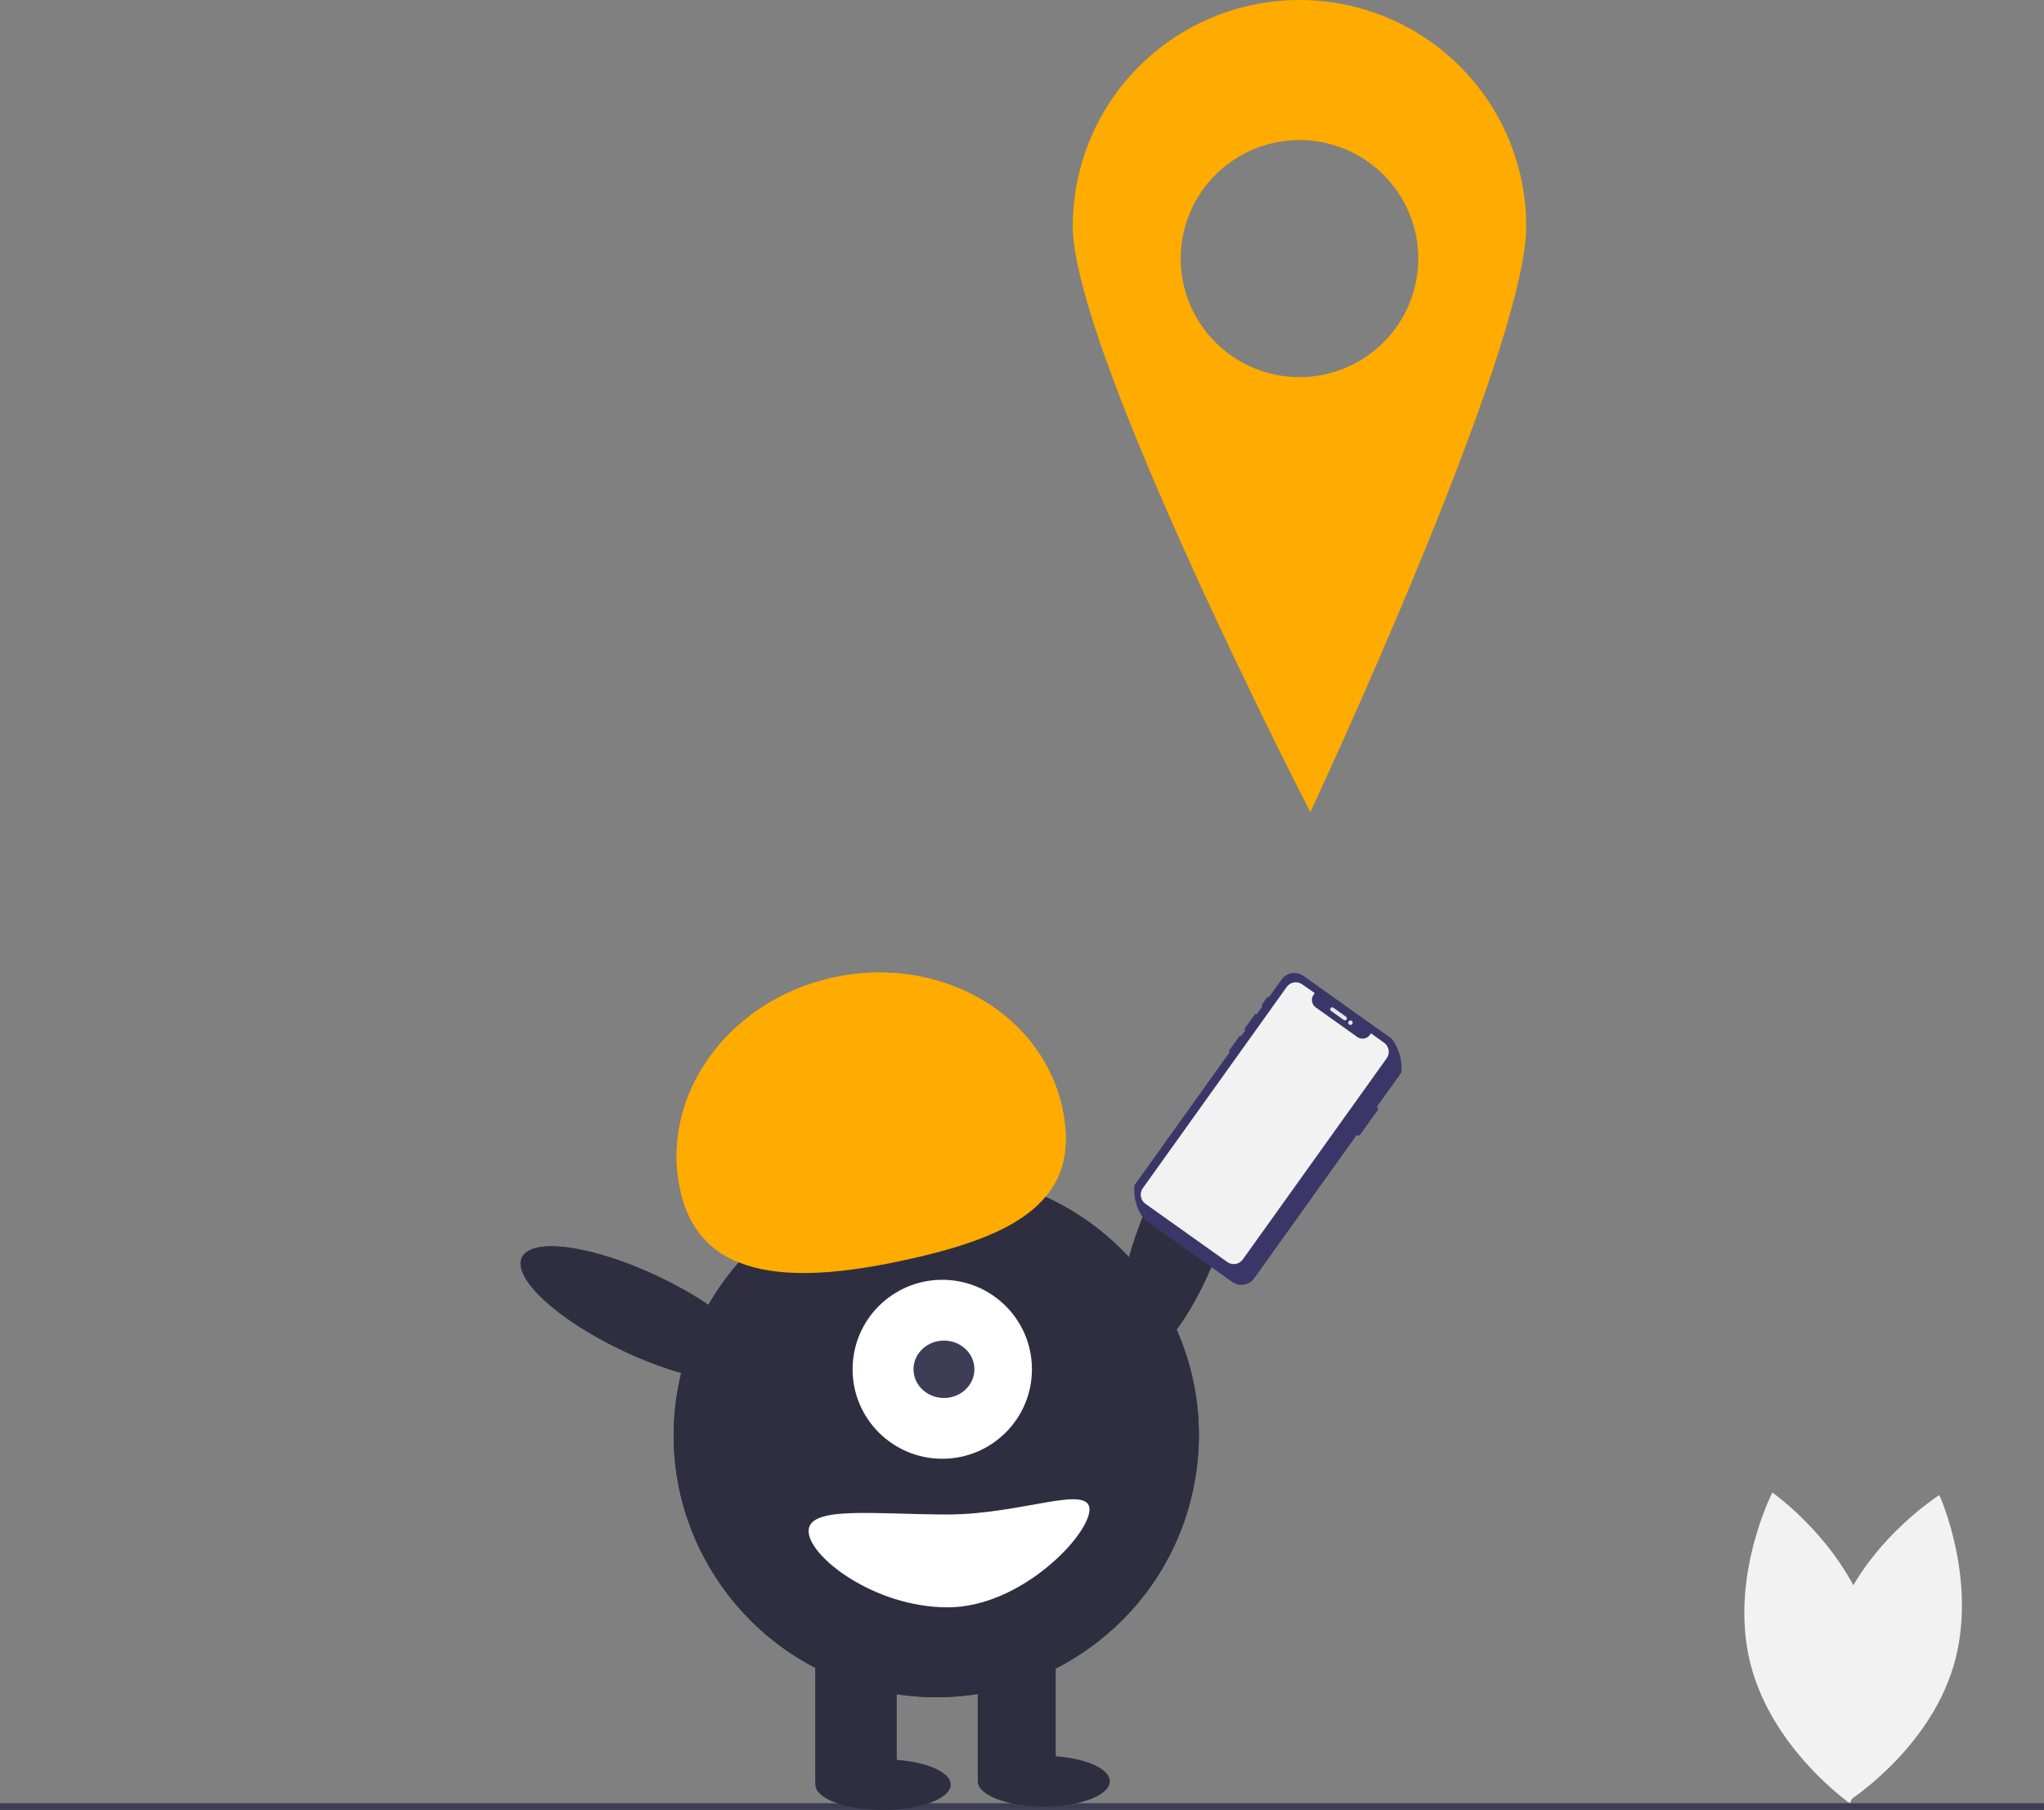 <svg xmlns="http://www.w3.org/2000/svg" width="201" height="178" fill="none" viewBox="0 0 201 178">
    <rect x="0" y="0" width="201" height="178" fill="#808080" stroke="none"/>
    <path fill="#F2F2F2" d="M180.282 160.354c-2.499 8.331 1.38 16.848 1.38 16.848s7.93-4.989 10.429-13.32c2.5-8.331-1.379-16.849-1.379-16.849s-7.931 4.99-10.43 13.321z"/>
    <path fill="#F2F2F2" d="M184.077 160.579c2.103 8.439-2.173 16.765-2.173 16.765s-7.687-5.356-9.79-13.795c-2.103-8.44 2.173-16.765 2.173-16.765s7.686 5.356 9.79 13.795z"/>
    <path fill="#3F3D56" d="M201 177.336H0V178h201v-.664z"/>
    <path fill="#FFAB00" d="M127.788 0c-5.913 0-11.584 2.344-15.766 6.517-4.181 4.173-6.53 9.832-6.53 15.733 0 12.287 23.361 57.618 23.361 57.618s21.231-45.324 21.231-57.615c.001-2.922-.575-5.815-1.696-8.515-1.12-2.7-2.762-5.152-4.832-7.219-2.07-2.066-4.527-3.705-7.232-4.824C133.619.576 130.719 0 127.791 0h-.003zm0 37.088c-2.31 0-4.568-.684-6.489-1.965-1.921-1.28-3.418-3.101-4.302-5.23-.885-2.13-1.116-4.474-.665-6.736.451-2.26 1.563-4.338 3.197-5.968 1.633-1.63 3.714-2.74 5.98-3.19 2.266-.45 4.615-.219 6.749.663 2.134.883 3.959 2.377 5.242 4.293 1.284 1.917 1.969 4.171 1.969 6.476 0 3.092-1.231 6.057-3.421 8.243-2.191 2.186-5.162 3.414-8.26 3.414z"/>
    <path fill="#2F2E41" d="M119.721 123.129c2.546-6.646 2.915-12.681.824-13.478-2.091-.798-5.85 3.944-8.395 10.59-2.546 6.647-2.915 12.681-.824 13.479 2.091.797 5.85-3.944 8.395-10.591z"/>
    <path fill="#2F2E41" d="M117.557 145.271c2.284-14.047-7.275-27.283-21.352-29.562-14.076-2.28-27.339 7.26-29.623 21.307-2.284 14.047 7.275 27.282 21.351 29.562 14.077 2.279 27.34-7.26 29.624-21.307z"/>
    <path fill="#2F2E41" d="M88.167 161.396H80.18v13.947h7.987v-13.947zM103.808 161.396h-7.654v13.947h7.654v-13.947z"/>
    <path fill="#fff" d="M92.66 143.463c4.87 0 8.818-3.94 8.818-8.801 0-4.86-3.948-8.8-8.819-8.8-4.87 0-8.818 3.94-8.818 8.8 0 4.861 3.948 8.801 8.819 8.801z"/>
    <path fill="#3F3D56" d="M92.826 137.485c1.654 0 2.995-1.264 2.995-2.823s-1.341-2.822-2.995-2.822c-1.654 0-2.995 1.263-2.995 2.822 0 1.559 1.34 2.823 2.995 2.823z"/>
    <path fill="#FFAB00" d="M66.92 117.133c-2.096-9.297 4.602-18.692 14.96-20.983 10.358-2.292 20.454 3.388 22.549 12.685 2.096 9.298-4.769 12.727-15.127 15.018-10.358 2.292-20.287 2.578-22.382-6.72z"/>
    <path fill="#2F2E41" d="M74.651 134.708c.96-2.018-3.486-6.126-9.928-9.175-6.442-3.05-12.442-3.885-13.402-1.867-.959 2.018 3.486 6.126 9.928 9.175 6.443 3.05 12.443 3.885 13.402 1.867z"/>
    <path fill="#fff" d="M79.515 150.574c0 2.522 6.484 7.501 13.68 7.501 7.194 0 13.941-7.099 13.941-9.621 0-2.521-6.747.489-13.942.489s-13.68-.89-13.68 1.631z"/>
    <path fill="#2F2E41" d="M119.721 123.129c2.546-6.646 2.915-12.681.824-13.478-2.091-.798-5.85 3.944-8.395 10.59-2.546 6.647-2.915 12.681-.824 13.479 2.091.797 5.85-3.944 8.395-10.591z"/>
    <path fill="#2F2E41" d="M117.557 145.271c2.284-14.047-7.275-27.283-21.352-29.562-14.076-2.28-27.339 7.26-29.623 21.307-2.284 14.047 7.275 27.282 21.351 29.562 14.077 2.279 27.34-7.26 29.624-21.307z"/>
    <path fill="#2F2E41" d="M88.167 161.396H80.18v13.947h7.987v-13.947zM103.808 161.396h-7.654v13.947h7.654v-13.947z"/>
    <path fill="#2F2E41" d="M86.836 178c3.676 0 6.655-1.115 6.655-2.491 0-1.375-2.98-2.49-6.655-2.49-3.676 0-6.656 1.115-6.656 2.49 0 1.376 2.98 2.491 6.656 2.491zM102.643 177.668c3.584 0 6.489-1.115 6.489-2.491 0-1.375-2.905-2.49-6.489-2.49s-6.49 1.115-6.49 2.49c0 1.376 2.906 2.491 6.49 2.491z"/>
    <path fill="#fff" d="M92.66 143.463c4.87 0 8.818-3.94 8.818-8.801 0-4.86-3.948-8.8-8.819-8.8-4.87 0-8.818 3.94-8.818 8.8 0 4.861 3.948 8.801 8.819 8.801z"/>
    <path fill="#3F3D56" d="M92.826 137.485c1.654 0 2.995-1.264 2.995-2.823s-1.341-2.822-2.995-2.822c-1.654 0-2.995 1.263-2.995 2.822 0 1.559 1.34 2.823 2.995 2.823z"/>
    <path fill="#FFAB00" d="M66.92 117.133c-2.096-9.297 4.602-18.692 14.96-20.983 10.358-2.292 20.454 3.388 22.549 12.685 2.096 9.298-4.769 12.727-15.127 15.018-10.358 2.292-20.287 2.578-22.382-6.72z"/>
    <path fill="#2F2E41" d="M74.651 134.708c.96-2.018-3.486-6.126-9.928-9.175-6.442-3.05-12.442-3.885-13.402-1.867-.959 2.018 3.486 6.126 9.928 9.175 6.443 3.05 12.443 3.885 13.402 1.867z"/>
    <path fill="#fff" d="M79.515 150.574c0 2.522 6.484 7.501 13.68 7.501 7.194 0 13.941-7.099 13.941-9.621 0-2.521-6.747.489-13.942.489s-13.68-.89-13.68 1.631z"/>
    <path fill="#3A3768" d="M137.814 105.467c.091-1.173-.238-2.339-.929-3.292l-8.706-6.2c-.165-.117-.352-.201-.549-.247-.198-.045-.403-.052-.603-.018-.2.033-.392.105-.564.213-.172.107-.321.247-.439.412l-1.252 1.75c-.004-.004-.004-.012-.01-.016-.025-.017-.056-.025-.086-.02-.031.005-.058.022-.076.047l-.513.718c-.009.012-.015.026-.019.041-.003.015-.004.03-.001.045.002.016.008.03.016.043.008.013.019.024.031.033.006.004.012.001.018.004l-.553.774-.01-.012c-.014-.01-.03-.017-.046-.02-.017-.004-.034-.005-.051-.002-.016.003-.032.009-.047.018-.014.008-.026.02-.036.034l-.98 1.37c-.01.014-.017.029-.02.046-.004.016-.005.033-.002.05.003.016.009.032.018.047.009.014.021.026.034.036l.015.007-.398.556-.007-.008c-.027-.019-.06-.027-.092-.021-.032.005-.06.023-.079.049l-.998 1.395c-.019.026-.026.059-.021.091.005.032.023.061.05.08l.01.004-9.375 13.111c-.09 1.172.239 2.339.929 3.292l8.706 6.199c.165.118.352.202.55.247.197.046.402.052.602.019.2-.034.392-.106.564-.213.172-.108.322-.248.439-.413l10.089-14.108c.01.015.023.028.037.04.022.016.048.027.074.032.027.006.054.007.081.002.027-.004.052-.014.075-.029.023-.014.043-.033.059-.055l1.731-2.421c.016-.022.027-.047.033-.074.007-.026.008-.053.003-.08-.004-.027-.013-.053-.028-.076-.014-.023-.032-.043-.054-.059-.016-.01-.033-.017-.051-.022l2.431-3.399z"/>
    <path fill="#F2F2F2" d="M136.099 102.543l-1.281-.918-.111.153c-.136.188-.341.315-.569.355-.229.04-.465-.011-.657-.141l-4.097-2.919c-.194-.139-.325-.349-.364-.584-.039-.235.017-.476.156-.67l.11-.153-1.226-.857c-.235-.17-.528-.238-.813-.192-.286.046-.542.204-.711.438l-.003.005-14.154 19.797c-.168.236-.236.528-.189.814.047.285.205.54.44.71l8.059 5.734c.235.168.528.236.813.189.286-.047.541-.206.71-.441l.003-.005 14.154-19.791c.167-.236.233-.529.184-.813-.049-.285-.209-.539-.446-.705l-.008-.006z"/>
    <path fill="#E6E8EC" d="M131.12 99.103l1.248.888c.021.015.039.034.052.056.014.022.023.046.027.072.005.025.004.051-.002.076s-.017.049-.031.07c-.015.021-.034.038-.056.052-.022.014-.046.023-.072.027-.025.004-.051.003-.076-.002-.026-.006-.049-.017-.07-.032l-1.248-.888c-.021-.015-.039-.034-.053-.056-.013-.022-.022-.046-.027-.072-.004-.025-.003-.05.003-.076.005-.025.016-.049.031-.07.015-.02.034-.038.056-.052.022-.014.046-.023.071-.027.026-.004.052-.003.077.002.025.006.049.017.07.032zM132.8 100.799c.122 0 .221-.099.221-.22 0-.122-.099-.221-.221-.221s-.221.099-.221.221c0 .121.099.22.221.22z"/>
</svg>

